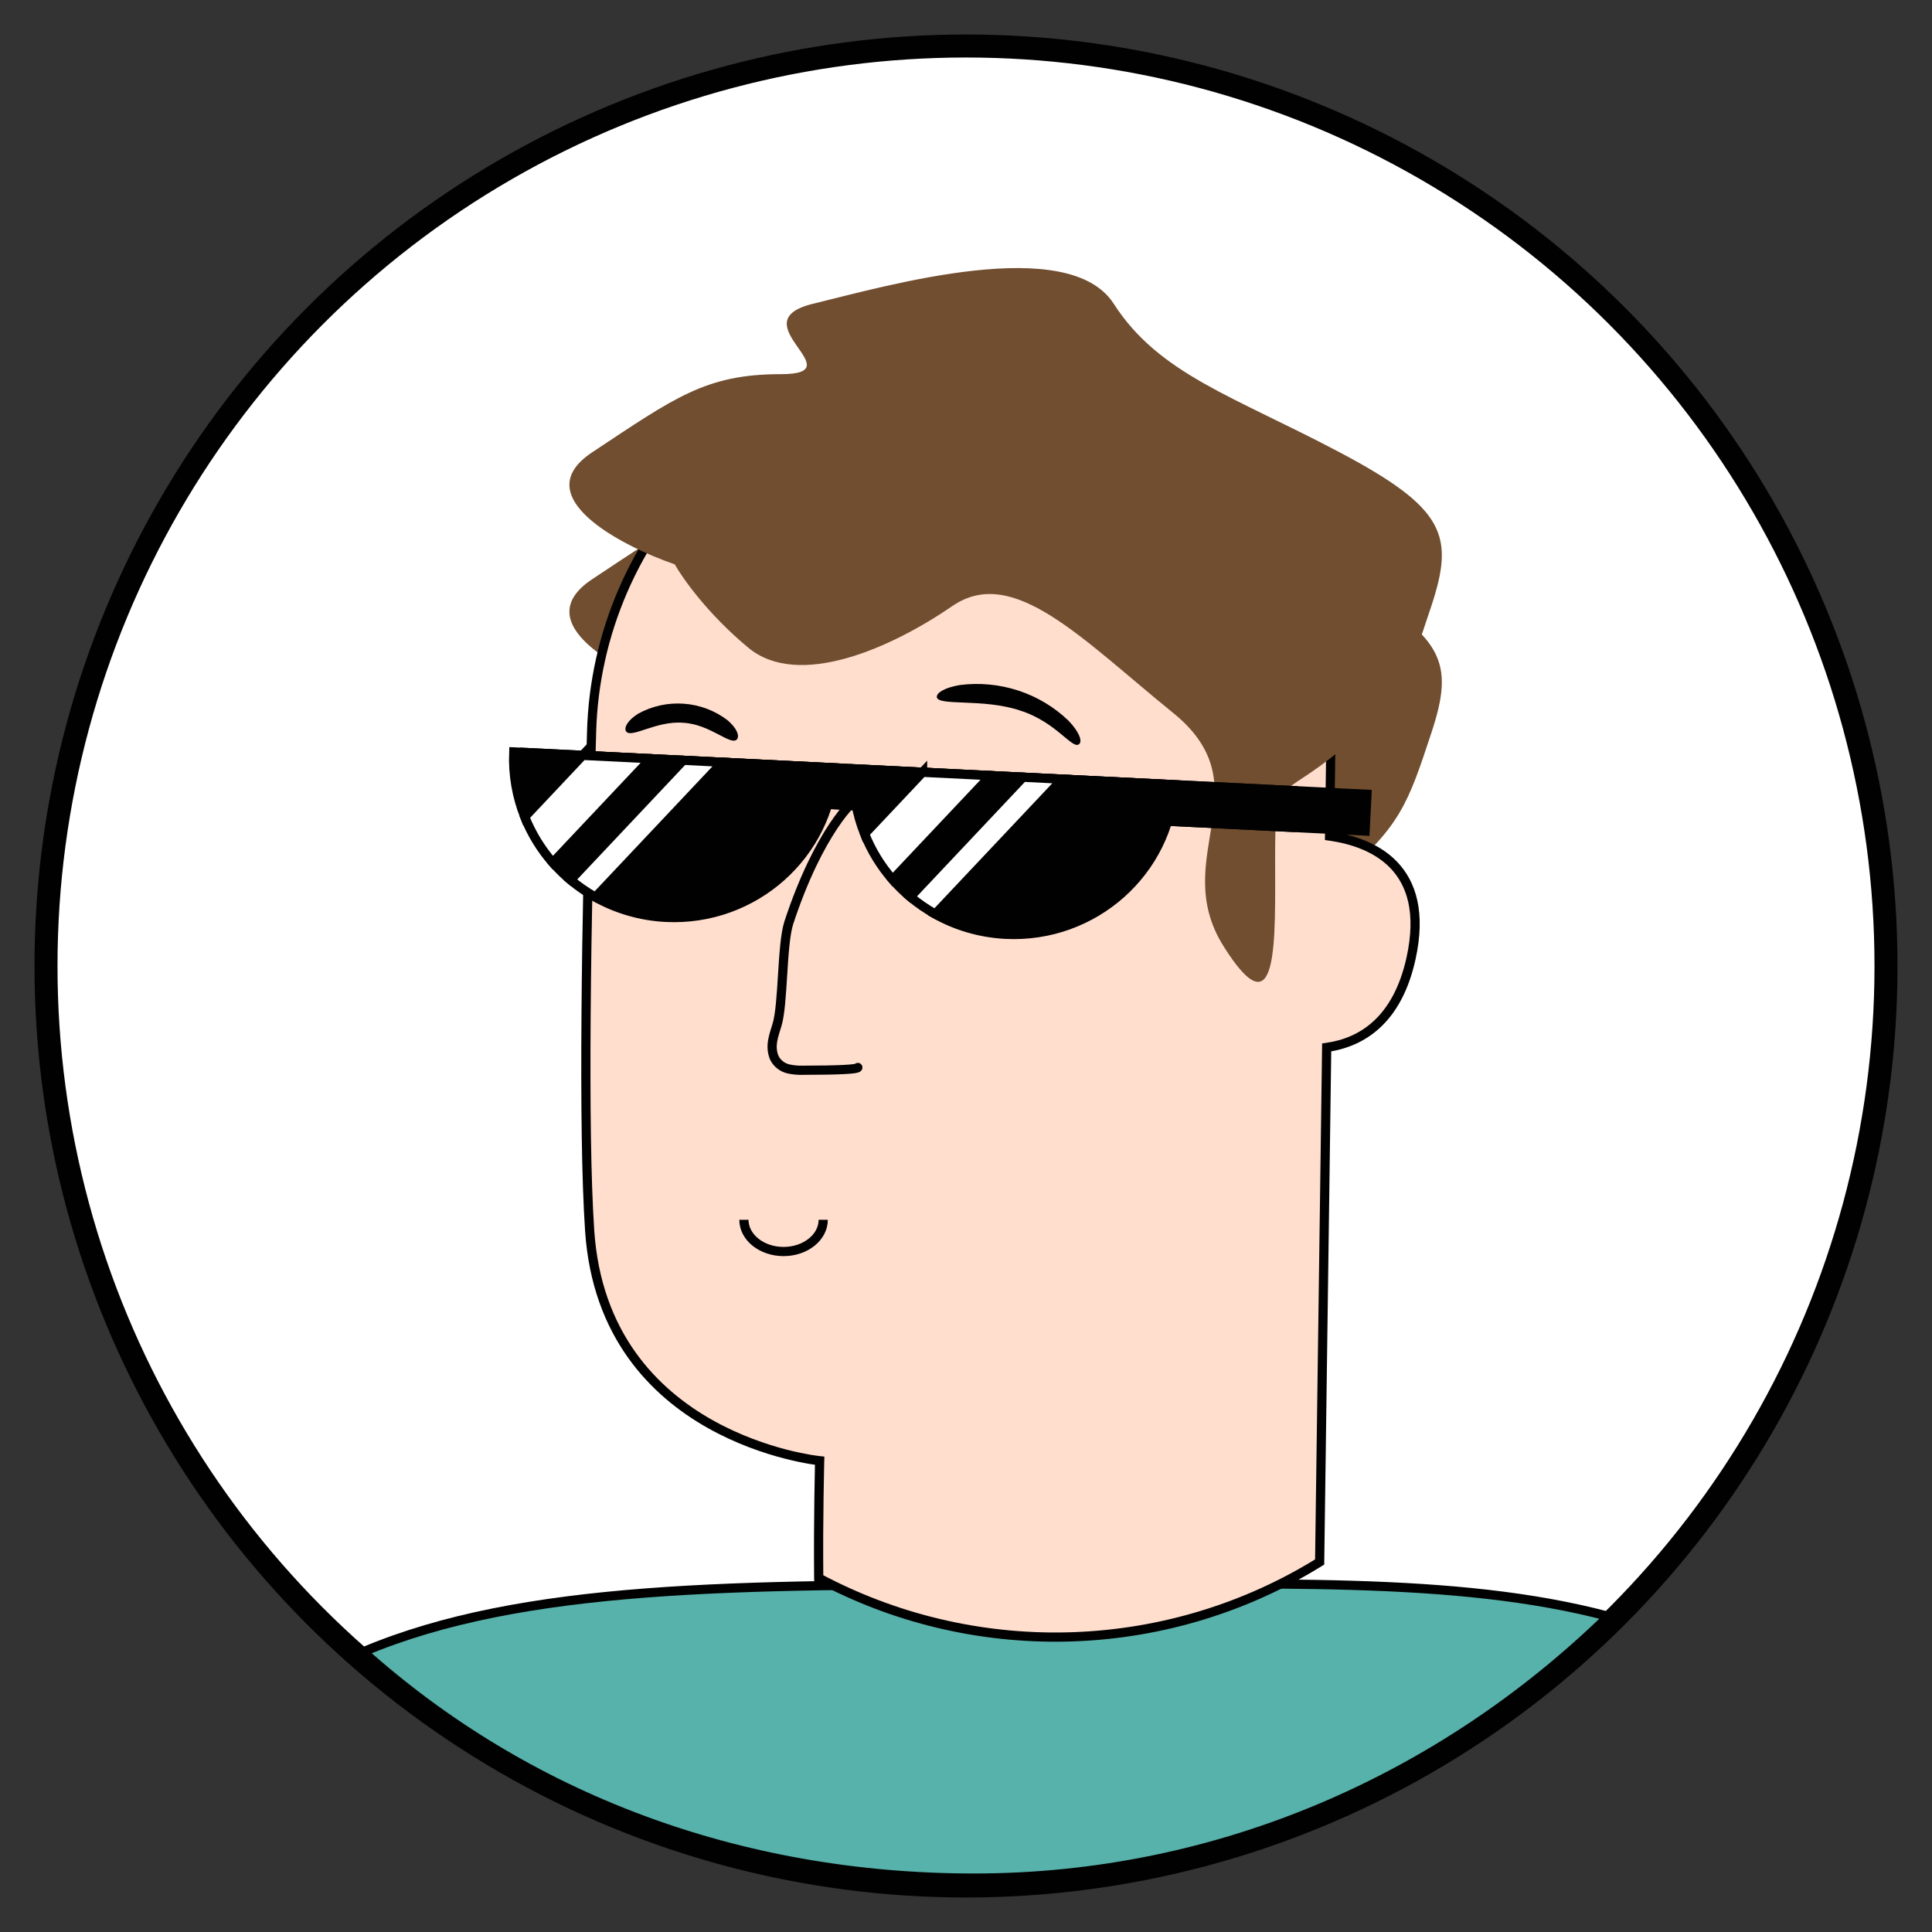 <svg width="42" height="42" viewBox="0 0 42 42" fill="none" xmlns="http://www.w3.org/2000/svg">
<rect x="0" y="0" width="42" height="42" fill="#333333" stroke="none"/>
<circle cx="21" cy="21" r="20" fill="white" stroke="#010101" stroke-width="0.5"/>
<path d="M34.965 35.138C31.362 38.649 26.517 40.828 21.172 40.828C16.051 40.828 11.435 39.075 7.896 35.909C11.362 34.448 16.015 34.448 22.262 34.448C27.645 34.448 31.651 34.26 34.965 35.138Z" fill="#57B2AB" stroke="#010101" stroke-width="0.2"/>
<path d="M12.873 12.592C11.436 13.544 13.472 14.612 14.669 15.028C14.838 15.33 15.393 16.115 16.269 16.84C17.364 17.747 19.384 16.84 20.703 15.934C22.023 15.028 23.51 16.642 25.503 18.256C27.495 19.871 25.39 21.4 26.597 23.326C27.804 25.252 27.72 23.213 27.72 21.4C27.72 19.588 27.804 20.182 29.123 19.078C30.442 17.973 30.611 17.463 31.116 15.934C31.621 14.405 31.425 13.81 29.123 12.592C26.822 11.374 25.194 10.893 24.212 9.363C23.229 7.834 19.3 8.967 17.672 9.363C16.045 9.76 18.599 10.893 16.971 10.893C15.343 10.893 14.669 11.402 12.873 12.592Z" fill="#714E2F"/>
<path fill-rule="evenodd" clip-rule="evenodd" d="M21.086 7.672L21.535 7.649C26.394 7.674 29.087 11.715 28.927 16.459L28.904 18.175C29.836 18.307 31.111 18.845 30.675 20.831C30.378 22.187 29.601 22.663 28.841 22.77L28.688 33.956C27.092 34.948 25.254 35.508 23.363 35.581C21.472 35.654 19.595 35.236 17.924 34.371L17.798 34.306C17.785 32.97 17.819 31.755 17.819 31.755C17.819 31.755 13.122 31.29 12.818 26.75C12.671 24.557 12.745 20.018 12.861 15.911C12.919 13.781 13.798 11.75 15.322 10.223C16.846 8.696 18.904 7.785 21.086 7.672Z" fill="#FFDECE"/>
<path d="M21.535 7.649L21.535 7.549L21.53 7.55L21.535 7.649ZM21.086 7.672L21.081 7.573L21.081 7.573L21.086 7.672ZM28.927 16.459L28.828 16.456L28.828 16.458L28.927 16.459ZM28.904 18.175L28.804 18.174L28.803 18.262L28.89 18.274L28.904 18.175ZM30.675 20.831L30.578 20.809L30.675 20.831ZM28.841 22.77L28.827 22.671L28.742 22.683L28.741 22.769L28.841 22.77ZM28.688 33.956L28.741 34.041L28.788 34.012L28.788 33.958L28.688 33.956ZM23.363 35.581L23.359 35.481L23.363 35.581ZM17.924 34.371L17.878 34.459L17.878 34.459L17.924 34.371ZM17.798 34.306L17.698 34.306L17.699 34.367L17.752 34.394L17.798 34.306ZM17.819 31.755L17.919 31.758L17.921 31.665L17.829 31.655L17.819 31.755ZM12.818 26.75L12.918 26.743L12.918 26.743L12.818 26.75ZM12.861 15.911L12.96 15.914L12.96 15.914L12.861 15.911ZM15.322 10.223L15.393 10.293L15.322 10.223ZM21.53 7.55L21.081 7.573L21.091 7.772L21.54 7.749L21.53 7.55ZM29.027 16.463C29.108 14.072 28.47 11.851 27.192 10.223C25.912 8.593 23.995 7.562 21.535 7.549L21.534 7.749C23.933 7.762 25.793 8.764 27.035 10.347C28.278 11.931 28.907 14.103 28.828 16.456L29.027 16.463ZM29.004 18.176L29.027 16.461L28.828 16.458L28.804 18.174L29.004 18.176ZM28.89 18.274C29.347 18.339 29.872 18.501 30.23 18.877C30.582 19.246 30.79 19.84 30.578 20.809L30.773 20.852C30.996 19.835 30.784 19.168 30.375 18.738C29.971 18.315 29.393 18.143 28.918 18.076L28.89 18.274ZM30.578 20.809C30.432 21.472 30.172 21.91 29.864 22.195C29.555 22.481 29.191 22.62 28.827 22.671L28.855 22.869C29.251 22.813 29.655 22.661 30 22.342C30.344 22.024 30.621 21.546 30.773 20.852L30.578 20.809ZM28.788 33.958L28.941 22.771L28.741 22.769L28.588 33.955L28.788 33.958ZM23.367 35.681C25.275 35.608 27.13 35.042 28.741 34.041L28.636 33.871C27.054 34.854 25.233 35.409 23.359 35.481L23.367 35.681ZM17.878 34.459C19.565 35.333 21.459 35.755 23.367 35.681L23.359 35.481C21.486 35.553 19.626 35.139 17.97 34.282L17.878 34.459ZM17.752 34.394L17.878 34.459L17.97 34.282L17.844 34.217L17.752 34.394ZM17.819 31.755C17.719 31.752 17.719 31.752 17.719 31.752C17.719 31.752 17.719 31.752 17.719 31.752C17.719 31.752 17.719 31.752 17.719 31.753C17.719 31.753 17.719 31.753 17.719 31.753C17.719 31.754 17.719 31.755 17.719 31.756C17.719 31.758 17.718 31.762 17.718 31.766C17.718 31.776 17.718 31.789 17.717 31.807C17.716 31.843 17.715 31.896 17.714 31.963C17.711 32.099 17.707 32.292 17.704 32.528C17.697 32.999 17.692 33.638 17.698 34.306L17.898 34.304C17.892 33.638 17.897 33.001 17.904 32.531C17.907 32.296 17.911 32.102 17.914 31.968C17.915 31.901 17.916 31.848 17.917 31.812C17.918 31.794 17.918 31.781 17.918 31.772C17.919 31.767 17.919 31.764 17.919 31.761C17.919 31.76 17.919 31.759 17.919 31.759C17.919 31.758 17.919 31.758 17.919 31.758C17.919 31.758 17.919 31.758 17.919 31.758C17.919 31.758 17.919 31.758 17.919 31.758C17.919 31.758 17.919 31.758 17.819 31.755ZM12.719 26.756C12.873 29.068 14.149 30.346 15.383 31.042C15.999 31.389 16.604 31.592 17.055 31.708C17.281 31.766 17.468 31.803 17.6 31.825C17.666 31.836 17.717 31.843 17.753 31.848C17.771 31.85 17.785 31.852 17.794 31.853C17.799 31.853 17.802 31.854 17.805 31.854C17.806 31.854 17.807 31.854 17.808 31.854C17.808 31.854 17.808 31.854 17.808 31.855C17.809 31.855 17.809 31.855 17.809 31.855C17.809 31.855 17.809 31.855 17.819 31.755C17.829 31.655 17.829 31.655 17.829 31.655C17.829 31.655 17.829 31.655 17.829 31.655C17.828 31.655 17.828 31.655 17.828 31.655C17.828 31.655 17.827 31.655 17.826 31.655C17.824 31.655 17.821 31.655 17.817 31.654C17.808 31.653 17.796 31.652 17.779 31.649C17.746 31.645 17.696 31.638 17.633 31.628C17.506 31.606 17.325 31.571 17.105 31.515C16.666 31.401 16.078 31.204 15.482 30.868C14.291 30.196 13.067 28.972 12.918 26.743L12.719 26.756ZM12.761 15.909C12.645 20.014 12.571 24.558 12.719 26.756L12.918 26.743C12.771 24.556 12.845 20.023 12.96 15.914L12.761 15.909ZM15.252 10.152C13.709 11.697 12.82 13.752 12.761 15.909L12.96 15.914C13.018 13.809 13.887 11.802 15.393 10.293L15.252 10.152ZM21.081 7.573C18.875 7.687 16.794 8.608 15.252 10.152L15.393 10.293C16.9 8.784 18.934 7.884 21.091 7.772L21.081 7.573Z" fill="#010101"/>
<path d="M14.059 17.865C14.067 18.049 14.154 18.222 14.3 18.348C14.445 18.474 14.639 18.543 14.839 18.54C14.937 18.542 15.034 18.527 15.126 18.494C15.217 18.461 15.3 18.412 15.37 18.349C15.441 18.286 15.496 18.211 15.535 18.128C15.573 18.045 15.593 17.956 15.593 17.866C15.585 17.682 15.498 17.508 15.352 17.382C15.207 17.256 15.013 17.187 14.813 17.19C14.715 17.188 14.617 17.203 14.526 17.236C14.435 17.269 14.351 17.318 14.281 17.381C14.211 17.444 14.155 17.519 14.117 17.602C14.079 17.686 14.059 17.775 14.059 17.865Z" fill="#010101"/>
<path d="M20.707 17.865C20.715 18.049 20.792 18.222 20.921 18.348C21.051 18.474 21.223 18.543 21.401 18.54C21.488 18.542 21.574 18.527 21.655 18.494C21.736 18.461 21.81 18.412 21.873 18.349C21.935 18.286 21.985 18.211 22.019 18.128C22.053 18.045 22.071 17.956 22.071 17.866C22.063 17.682 21.986 17.509 21.857 17.382C21.727 17.256 21.555 17.187 21.377 17.19C21.29 17.188 21.203 17.203 21.122 17.236C21.041 17.269 20.967 17.318 20.904 17.381C20.842 17.444 20.792 17.519 20.758 17.602C20.724 17.685 20.707 17.775 20.707 17.865Z" fill="#010101"/>
<path d="M18.649 23.206C18.648 23.246 18.199 23.266 17.463 23.266C17.357 23.27 17.252 23.261 17.148 23.239C17.08 23.224 17.015 23.195 16.961 23.152C16.906 23.11 16.862 23.055 16.832 22.994C16.724 22.731 16.83 22.494 16.889 22.288C17.031 21.843 16.992 20.547 17.148 20.059C17.798 18.083 18.579 17.334 18.661 17.359" stroke="#010101" stroke-width="0.2" stroke-linecap="round"/>
<path d="M20.366 15.155C20.393 15.355 21.38 15.177 22.178 15.447C22.98 15.702 23.318 16.315 23.464 16.172C23.531 16.102 23.455 15.903 23.227 15.666C22.92 15.371 22.548 15.147 22.139 15.013C21.73 14.879 21.295 14.837 20.867 14.892C20.54 14.947 20.356 15.06 20.366 15.155Z" fill="#010101"/>
<path d="M13.608 15.896C13.718 16.066 14.268 15.66 14.858 15.713C15.445 15.745 15.89 16.225 16.022 16.071C16.081 15.997 16.019 15.83 15.817 15.658C15.543 15.448 15.212 15.323 14.866 15.298C14.52 15.273 14.174 15.348 13.873 15.515C13.647 15.657 13.562 15.813 13.608 15.896Z" fill="#010101"/>
<path d="M17.896 26.517C17.896 26.898 17.51 27.207 17.034 27.207C16.558 27.207 16.172 26.898 16.172 26.517" stroke="#010101" stroke-width="0.2"/>
<path d="M12.873 9.833C11.436 10.785 13.472 11.854 14.669 12.269C14.838 12.571 15.393 13.356 16.269 14.082C17.364 14.988 19.384 14.082 20.703 13.175C22.023 12.269 23.51 13.883 25.503 15.498C27.495 17.112 25.39 18.641 26.597 20.567C27.804 22.493 27.72 20.454 27.72 18.641C27.72 16.829 27.804 17.424 29.123 16.319C30.442 15.214 30.611 14.705 31.116 13.175C31.621 11.646 31.425 11.051 29.123 9.833C26.822 8.615 25.194 8.134 24.212 6.604C23.229 5.075 19.3 6.208 17.672 6.604C16.045 7.001 18.599 8.134 16.971 8.134C15.343 8.134 14.669 8.644 12.873 9.833Z" fill="#714E2F"/>
<path d="M29.717 17.267L13.014 16.438L12.973 17.238L29.676 18.066L29.717 17.267Z" fill="#010101" stroke="#010101" stroke-width="0.2" stroke-miterlimit="10"/>
<path d="M28.107 17.186L11.404 16.357L11.363 17.157L28.067 17.985L28.107 17.186Z" fill="#010101" stroke="#010101" stroke-width="0.2" stroke-miterlimit="10"/>
<path d="M11.168 16.346C11.147 16.844 11.234 17.321 11.407 17.757L12.668 16.42L11.168 16.346Z" fill="#010101" stroke="#010101" stroke-width="0.2" stroke-miterlimit="10"/>
<path d="M14.151 16.494L12.02 18.754C12.137 18.888 12.264 19.013 12.401 19.128L14.852 16.529L14.151 16.494Z" fill="#010101" stroke="#010101" stroke-width="0.2" stroke-miterlimit="10"/>
<path d="M15.71 16.571L12.944 19.504C13.4 19.758 13.92 19.915 14.478 19.943C16.392 20.037 18.023 18.584 18.137 16.691L15.71 16.571Z" fill="#010101" stroke="#010101" stroke-width="0.2" stroke-miterlimit="10"/>
<path d="M12.667 16.42L11.407 17.757C11.553 18.123 11.76 18.46 12.017 18.754L14.148 16.494L12.667 16.421L12.667 16.42Z" fill="white" stroke="#010101" stroke-width="0.2" stroke-miterlimit="10"/>
<path d="M14.853 16.528L12.402 19.128C12.57 19.269 12.752 19.395 12.945 19.503L15.71 16.571L14.853 16.528Z" fill="white" stroke="#010101" stroke-width="0.2" stroke-miterlimit="10"/>
<path d="M18.555 16.714C18.533 17.212 18.62 17.689 18.794 18.125L20.054 16.788L18.555 16.714Z" fill="#010101" stroke="#010101" stroke-width="0.2" stroke-miterlimit="10"/>
<path d="M21.537 16.862L19.406 19.122C19.523 19.256 19.651 19.382 19.788 19.497L22.239 16.897L21.537 16.862Z" fill="#010101" stroke="#010101" stroke-width="0.2" stroke-miterlimit="10"/>
<path d="M23.096 16.939L20.331 19.872C20.787 20.127 21.307 20.283 21.865 20.311C23.779 20.405 25.41 18.952 25.524 17.059L23.096 16.939Z" fill="#010101" stroke="#010101" stroke-width="0.2" stroke-miterlimit="10"/>
<path d="M20.056 16.788L18.796 18.125C18.941 18.492 19.149 18.828 19.405 19.122L21.537 16.862L20.056 16.789L20.056 16.788Z" fill="white" stroke="#010101" stroke-width="0.2" stroke-miterlimit="10"/>
<path d="M22.239 16.896L19.788 19.496C19.956 19.637 20.139 19.763 20.332 19.871L23.097 16.939L22.239 16.896Z" fill="white" stroke="#010101" stroke-width="0.2" stroke-miterlimit="10"/>
</svg>
